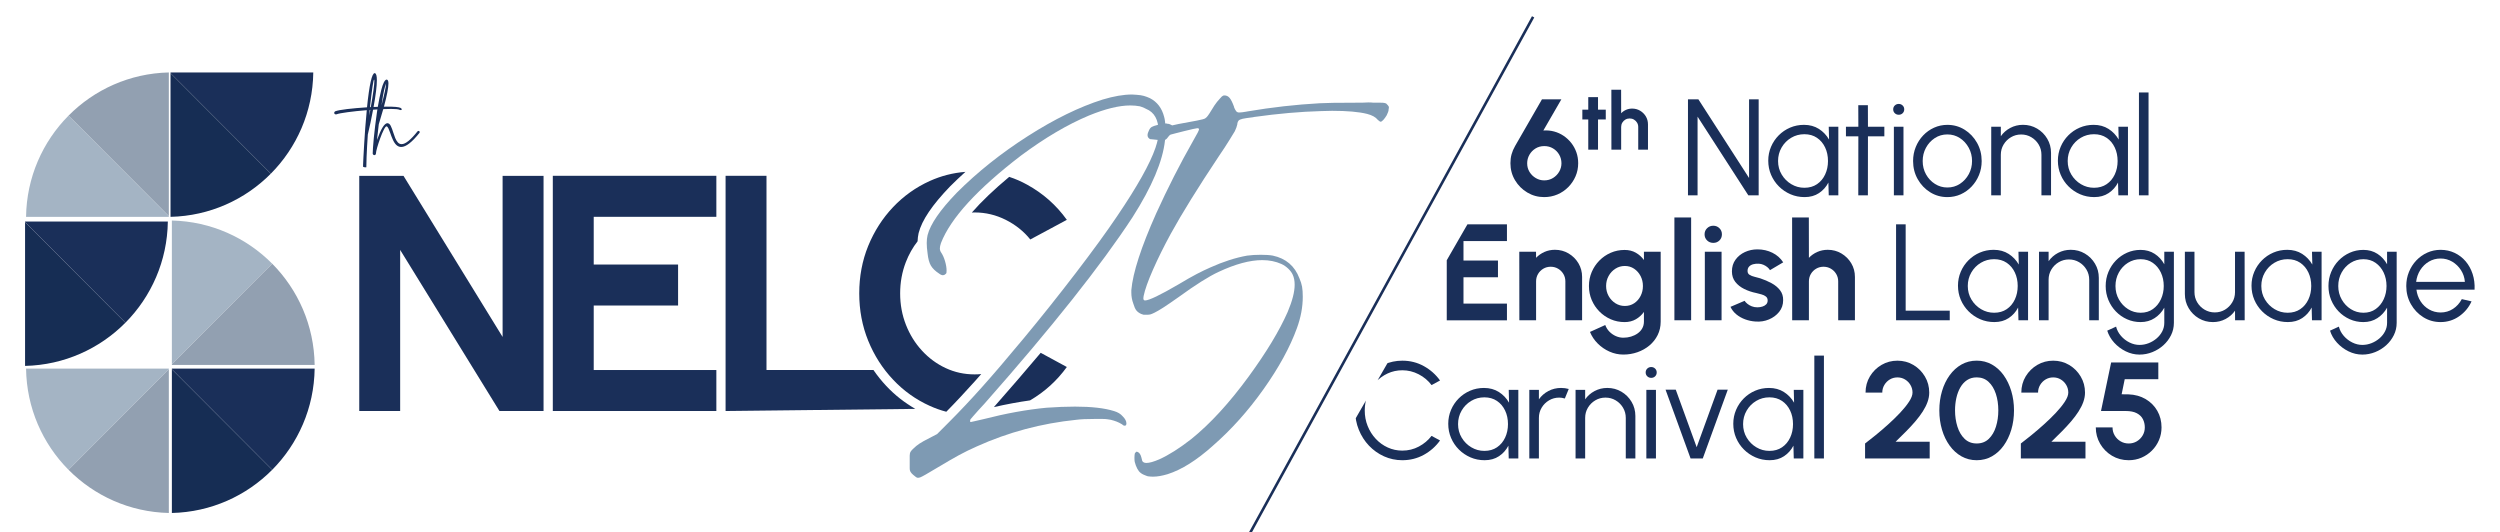 <?xml version="1.0" encoding="utf-8"?>
<!-- Generator: Adobe Illustrator 29.5.0, SVG Export Plug-In . SVG Version: 9.03 Build 0)  -->
<svg version="1.1" id="Layer_1" xmlns="http://www.w3.org/2000/svg" xmlns:xlink="http://www.w3.org/1999/xlink" x="0px" y="0px"
	 viewBox="0 0 1828.39 389.41" style="enable-background:new 0 0 1828.39 389.41;" xml:space="preserve">
<style type="text/css">
	.st0{fill:#1A2F59;}
	.st1{fill:#7E9AB3;}
	.st2{fill:#A4B4C4;}
	.st3{fill:#92A0B1;}
	.st4{fill:#162D54;}
	.st5{fill:none;stroke:#1A2F59;stroke-width:1.919;stroke-miterlimit:10;}
	.st6{clip-path:url(#SVGID_00000093175874153490110980000016015465627685936053_);}
</style>
<g>
	<g>
		<path class="st0" d="M267.92,122.31c0,0,0.11-4.8,0.18-7.44c0.21-5.01,0.5-10.53,0.92-16.54l0.07-0.28
			c1.21-4.94,2.45-10.88,3.76-17.82c1.1-0.07,2.16-0.14,3.16-0.21c1.53-0.11,2.95-0.18,4.3-0.21c2.06-0.11,3.94-0.14,5.64-0.14
			c3.27,0,5.36,0.21,6.25,0.64c0.32,0.14,0.57,0.21,0.82,0.21c0.25,0,0.43-0.04,0.57-0.18c0.14-0.11,0.25-0.25,0.25-0.43
			c0-0.28-0.28-0.6-0.82-0.96c-0.53-0.32-1.7-0.57-3.51-0.75c-1.81-0.14-3.98-0.21-6.57-0.21c-0.71,0-1.42,0-2.13,0.04
			c-1.42,0-2.91,0.03-4.47,0.11c-0.99,0.03-2.06,0.07-3.12,0.11c1.6-8.82,2.41-15.37,2.41-19.6c0-3.03-0.46-4.73-1.35-5.09
			l-0.25-0.07c-2.02,0-3.9,8.32-5.61,25c-5.32,0.36-10.15,0.75-14.52,1.28c-4.33,0.5-7.24,1.07-8.74,1.64
			c-0.5,0.28-0.74,0.67-0.74,1.17c0,0.11,0.04,0.25,0.11,0.46c0.07,0.18,0.21,0.32,0.43,0.46c0.21,0.11,0.46,0.18,0.71,0.18
			l0.42-0.07c1.31-0.5,4.05-1,8.2-1.56c4.12-0.57,8.77-1.04,13.95-1.46c-0.85,8.89-1.49,17.22-1.92,25.04
			c-0.21,3.52-0.39,6.65-0.53,9.39c-0.11,2.06-0.18,3.91-0.25,5.51v1.46c0.5,0.25,1.06,0.39,1.67,0.39
			C267.46,122.38,267.92,122.31,267.92,122.31 M270.02,84.61l0.35-4.2l0.46-0.07L270.02,84.61z M271.19,78.31l-0.6,0.07
			c1.46-13.23,2.45-19.95,2.98-20.16c0.14,0,0.21,0.32,0.21,0.92C273.78,62.24,272.89,68.64,271.19,78.31"/>
		<path class="st0" d="M306.69,95.99c-0.18-0.14-0.35-0.25-0.57-0.25c-0.28,0-0.53,0.1-0.75,0.32c-4.97,6.26-8.84,9.36-11.61,9.36
			c-1.1,0-2.06-0.43-2.8-1.28c-0.75-0.85-1.38-1.92-1.92-3.2c-0.5-1.28-0.99-2.59-1.42-4.02c-0.57-1.85-1.14-3.45-1.81-4.8
			c-0.64-1.35-1.53-2.03-2.63-2.03c-2.13,0.28-4.58,4.27-7.32,11.95l-0.14,0.25l1.31-11.45l0.67-2.24c0.96-3.17,1.85-6.11,2.59-8.78
			c0.18-0.61,0.32-1.21,0.5-1.78c2.2-8.11,3.3-13.8,3.3-17.04c0-1.88-0.5-2.81-1.42-2.81c-1.31,0.28-2.59,2.78-3.8,7.47
			c-0.92,3.63-1.77,7.79-2.55,12.49c-0.11,0.6-0.21,1.24-0.32,1.88c-0.11,0.78-0.25,1.6-0.36,2.42c-0.92,6.51-1.67,12.59-2.24,18.32
			c-0.53,5.69-0.82,9.53-0.82,11.45c0,0.32,0.11,0.6,0.36,0.85c0.25,0.25,0.53,0.39,0.85,0.39c0.36,0,0.6-0.14,0.85-0.39
			c0.21-0.25,0.32-0.53,0.32-0.92c0-0.75,0.32-2.17,0.89-4.27c0.6-2.13,1.35-4.37,2.2-6.72c0.85-2.35,1.7-4.41,2.59-6.15
			c0.85-1.75,1.56-2.63,2.09-2.63c0.53,0.18,0.99,0.74,1.42,1.7c0.43,0.96,0.85,2.07,1.28,3.27c0.5,1.53,1.07,3.06,1.78,4.59
			c1.6,3.7,3.66,5.55,6.21,5.55c3.44,0,7.88-3.45,13.35-10.31c0.14-0.14,0.18-0.36,0.18-0.53C306.97,96.38,306.9,96.17,306.69,95.99
			 M279.32,75.04c0.99-6.93,2.02-11.59,3.05-13.98c-0.14,2.7-1.28,8.03-3.37,15.97L279.32,75.04z"/>
		<path class="st1" d="M670.44,349.23c-0.68-0.41-1.5-1.03-2.46-1.84c-0.96-0.82-1.63-1.57-2.05-2.26
			c-0.13-0.27-0.27-0.61-0.41-1.02c-0.13-0.41-0.2-1.03-0.2-1.84v-3.69v-5.33c0-1.23,0.24-2.22,0.71-2.97
			c0.47-0.75,1.19-1.54,2.14-2.36c1.23-1.23,2.66-2.39,4.3-3.48c1.63-1.09,4.09-2.46,7.36-4.1l5.52-2.87l8.79-8.81
			c7.77-7.78,15.78-16.29,24.03-25.51c8.25-9.22,18.44-21.14,30.57-35.75c12.82-15.43,25.5-31.35,38.04-47.74
			c12.55-16.39,22.63-30.25,30.27-41.6c14.72-21.71,24.06-38.38,28.02-49.99c0.82-2.46,1.4-4.54,1.74-6.25
			c0.34-1.71,0.51-3.59,0.51-5.63c0-8.61-3.07-14.14-9.2-16.6c-0.41-0.13-0.82-0.34-1.23-0.61c-1.23-0.54-2.32-0.96-3.27-1.23
			c-2.19-0.41-4.5-0.62-6.96-0.62c-8.18,0-18.27,2.46-30.27,7.38c-15.68,6.56-32.24,16.32-49.7,29.3
			c-31.91,24.45-51.41,45.76-58.49,63.92c-0.55,1.64-0.82,2.94-0.82,3.89c0,1.1,0.27,2.05,0.82,2.87c1.23,1.78,2.21,3.96,2.97,6.56
			c0.75,2.59,1.12,4.85,1.12,6.76c0,0.82-0.04,1.4-0.1,1.74c-0.07,0.34-0.31,0.65-0.71,0.92c-0.55,0.55-1.16,0.82-1.84,0.82
			c-0.82,0-1.77-0.4-2.86-1.23c-2.73-1.77-4.7-3.69-5.93-5.74c-1.23-2.05-2.04-5.05-2.46-9.02c-0.41-2.86-0.61-5.39-0.61-7.58
			c0-2.05,0.2-3.96,0.61-5.73c2.05-8.06,9.13-18.37,21.27-30.94c15.14-15.16,32.49-28.99,52.05-41.49
			c19.56-12.5,37.8-21.41,54.71-26.74c8.18-2.46,15.34-3.69,21.48-3.69c1.09,0,2.18,0.07,3.27,0.2c2.18,0.14,3.99,0.41,5.42,0.82
			c1.43,0.41,2.89,0.96,4.4,1.64c5.32,2.73,8.8,7.31,10.43,13.73c0.54,1.77,0.85,4.44,0.92,7.99c0.07,3.55-0.04,6.62-0.31,9.22
			c-1.63,15.16-9.54,33.87-23.72,56.13c-23.05,35.24-59.11,80.66-108.19,136.25c-1.63,1.78-3.2,3.48-4.7,5.12
			c-1.63,1.77-2.97,3.28-3.99,4.51c-1.03,1.23-1.61,1.91-1.74,2.05c-0.13,0.41-0.2,0.75-0.2,1.03v0.41c0,0.27,0.2,0.41,0.62,0.41
			c0.13,0,1.05-0.2,2.76-0.61c1.7-0.41,3.78-0.89,6.24-1.43c16.5-4.23,31.91-7.04,46.22-8.4c7.64-0.54,14.59-0.82,20.86-0.82
			c12.13,0,21.68,1.1,28.63,3.28c1.36,0.41,2.55,0.93,3.58,1.54c1.02,0.61,1.94,1.4,2.76,2.35c1.77,1.78,2.66,3.49,2.66,5.12
			c0,0.41-0.07,0.75-0.2,1.03c-0.14,0.27-0.34,0.48-0.62,0.61h-0.71c-0.2,0-0.45-0.07-0.71-0.2c-0.27-0.13-0.61-0.41-1.02-0.82
			c-1.36-0.82-2.66-1.47-3.89-1.94c-1.23-0.48-2.65-0.92-4.29-1.33c-0.96-0.13-1.84-0.27-2.66-0.41c-0.82-0.13-1.91-0.2-3.27-0.2
			h-5.93c-5.73,0-10.16,0.2-13.29,0.61c-25.5,2.6-49.77,9.08-72.81,19.47c-4.64,2.05-8.97,4.17-12.99,6.35
			c-4.02,2.19-9.1,5.12-15.24,8.81c-4.09,2.46-7.16,4.27-9.2,5.43c-2.04,1.16-3.37,1.84-3.99,2.05c-0.61,0.2-1.13,0.3-1.54,0.3
			C671.05,349.44,670.71,349.37,670.44,349.23"/>
		<path class="st1" d="M840.11,348.41c-0.41,0-0.96-0.13-1.64-0.41c-0.68-0.27-1.36-0.55-2.04-0.82c-1.5-0.68-2.66-1.54-3.48-2.56
			c-0.82-1.03-1.57-2.42-2.25-4.2c-0.41-1.1-0.68-1.98-0.82-2.66c-0.14-0.68-0.2-1.71-0.2-3.07c0-0.82,0.03-1.47,0.1-1.95
			c0.06-0.47,0.13-0.85,0.2-1.12c0.07-0.27,0.24-0.48,0.51-0.62c0.27-0.41,0.48-0.61,0.61-0.61h0.41c0.13,0,0.34,0.07,0.62,0.2
			c1.23,0.55,2.11,1.91,2.65,4.1l0.41,1.63c0.13,0.41,0.21,0.69,0.21,0.83c0.54,0.95,1.56,1.43,3.06,1.43
			c2.18,0,5.32-0.89,9.41-2.66c6.95-3.14,14.72-8.06,23.31-14.76c13.91-11.2,27.95-26.49,42.13-45.9
			c12.95-17.75,22.43-33.46,28.43-47.12c3.41-8.06,5.11-14.69,5.11-19.88c0-2.87-0.48-5.33-1.43-7.38c-0.69-1.5-1.77-2.97-3.27-4.4
			c-1.5-1.43-3.14-2.56-4.91-3.38c-4.23-1.91-8.93-2.86-14.11-2.86c-9,0-19.63,2.86-31.91,8.61c-7.09,3.28-16.84,9.42-29.25,18.44
			c-5.05,3.56-8.8,6.11-11.25,7.69c-2.45,1.57-4.5,2.76-6.13,3.58c-1.37,0.69-2.39,1.13-3.07,1.33c-0.68,0.2-1.57,0.31-2.65,0.31
			h-2.46c-0.55-0.13-1.16-0.34-1.84-0.61c-1.5-0.68-2.66-1.54-3.48-2.56c-0.82-1.02-1.57-2.7-2.25-5.02
			c-0.96-2.59-1.43-5.25-1.43-7.99v-1.85c1.09-12.7,7.16-31.41,18.2-56.14c8.45-18.57,17.38-36.13,26.79-52.65
			c1.64-2.87,2.79-4.95,3.48-6.25c0.68-1.29,1.03-2.15,1.03-2.56v-0.2c-0.14-0.41-0.55-0.62-1.23-0.62c-0.27,0-1.36,0.21-3.27,0.62
			c-1.91,0.41-4.06,0.92-6.44,1.54c-2.39,0.61-4.53,1.17-6.44,1.64c-1.91,0.48-3.07,0.79-3.48,0.92c-0.27,0.13-0.58,0.38-0.92,0.71
			c-0.34,0.34-0.65,0.72-0.92,1.13c-0.96,1.5-2.11,2.26-3.48,2.26c-0.95,0-2.14-0.07-3.58-0.21c-1.43-0.13-2.73-0.27-3.89-0.41
			c-1.16-0.13-1.88-0.2-2.15-0.2c-1.23-0.68-1.84-1.64-1.84-2.87c0-0.96,0.34-2.12,1.02-3.48c0.54-1.23,1.23-2.08,2.05-2.56
			c0.82-0.48,2.32-0.99,4.5-1.54c1.91-0.41,3.24-0.68,3.99-0.82c0.75-0.13,1.33-0.2,1.74-0.2c0.41,0,0.75,0.07,1.02,0.2
			c0.68,0,1.36,0.14,2.05,0.41l1.63,0.82l4.71-1.03c5.32-0.95,9.75-1.77,13.29-2.46c3.54-0.69,5.59-1.23,6.14-1.64
			c0.27-0.14,0.65-0.45,1.12-0.92c0.48-0.48,1.16-1.4,2.05-2.77c0.89-1.36,2.07-3.28,3.58-5.74c0.54-0.82,1.19-1.7,1.94-2.66
			c0.75-0.95,1.47-1.77,2.15-2.46c0.54-0.68,0.99-1.16,1.33-1.43c0.34-0.27,0.65-0.47,0.92-0.61c0.27-0.13,0.61-0.2,1.02-0.2
			c1.5,0,2.76,0.62,3.78,1.84c1.03,1.23,2.08,3.35,3.17,6.35c0.13,0.27,0.2,0.55,0.2,0.82c0.54,1.23,1.06,2.12,1.54,2.66
			c0.48,0.55,1.19,0.82,2.15,0.82c1.09,0,2.79-0.21,5.11-0.62c0.27,0,0.62-0.07,1.03-0.2c17.72-3,35.24-4.98,52.56-5.94
			c4.36-0.27,13.22-0.41,26.59-0.41h4.29c1.77-0.13,3.34-0.2,4.71-0.2c1.5,0,2.79,0.07,3.88,0.2h5.22c1.29,0,2.25,0.07,2.86,0.21
			c0.61,0.14,1.05,0.31,1.33,0.51c0.27,0.2,0.54,0.51,0.82,0.92c0.13,0,0.2,0.07,0.2,0.2c0.27,0.27,0.48,0.55,0.62,0.82
			c0.13,0.27,0.2,0.61,0.2,1.02c0,0.27-0.07,0.61-0.2,1.03c0,0.82-0.14,1.54-0.41,2.15s-0.61,1.4-1.02,2.36
			c-0.82,1.36-1.64,2.49-2.46,3.38c-0.82,0.89-1.5,1.33-2.04,1.33c-0.14,0-0.41-0.13-0.82-0.41c-0.41-0.27-0.82-0.62-1.23-1.03
			c-1.5-1.91-4.09-3.35-7.77-4.3c-6.01-1.5-14.52-2.25-25.57-2.25c-2.59,0-5.32,0.07-8.18,0.2c-15,0.41-31.29,1.84-48.88,4.3
			c-0.27,0.13-0.55,0.2-0.82,0.2c-3.55,0.41-6.07,0.79-7.57,1.12c-1.5,0.35-2.49,0.79-2.97,1.34c-0.48,0.54-0.78,1.3-0.92,2.25v0.41
			c-0.13,0.68-0.38,1.5-0.71,2.46c-0.34,0.96-0.71,1.85-1.13,2.66c-0.41,0.69-1.7,2.8-3.89,6.35c-2.18,3.56-4.77,7.51-7.77,11.89
			c-15.27,22.95-27,41.87-35.18,56.75c-5.05,9.29-9.38,18.03-12.99,26.22c-3.62,8.2-5.9,14.62-6.85,19.26
			c-0.14,0.69-0.2,1.23-0.2,1.64c0,1.1,0.41,1.64,1.23,1.64c2.86,0,10.97-3.89,24.34-11.68c5.45-3.28,9.95-5.84,13.5-7.69
			c3.54-1.84,6.88-3.44,10.02-4.81c9.41-4.23,18.34-7.1,26.8-8.61c2.99-0.41,6.34-0.61,10.02-0.61c3.69,0,6.61,0.2,8.8,0.61
			c9.54,2.05,16.02,7.58,19.43,16.59c0.95,2.19,1.6,4.24,1.94,6.15c0.34,1.91,0.51,4.37,0.51,7.38c0,7.51-1.43,15.16-4.29,22.95
			c-5.05,13.93-13.2,28.82-24.44,44.67c-11.25,15.85-23.62,29.64-37.12,41.39c-11.72,10.52-22.7,17.42-32.93,20.69
			c-4.09,1.23-7.64,1.84-10.63,1.84C842.29,348.62,841.2,348.55,840.11,348.41"/>
		<polygon class="st0" points="367.58,128.6 367.58,246.42 295.1,128.6 262.74,128.6 262.74,300.59 292.66,300.59 292.66,182.77 
			365.27,300.59 397.53,300.59 397.53,128.6 		"/>
		<polygon class="st0" points="434.22,158.57 434.22,193.47 495.92,193.47 495.92,223.44 434.22,223.44 434.22,270.62 
			523.91,270.62 523.91,300.59 404.3,300.59 404.3,128.57 523.91,128.57 523.91,158.57 		"/>
		<path class="st0" d="M648.16,282.26c-3.39-3.63-6.51-7.5-9.35-11.64h-78.23V128.57h-29.92v172.03l138.78-1.56
			C661.58,294.55,654.43,288.95,648.16,282.26"/>
		<path class="st0" d="M712.78,273.81c-7.52,0-14.57-1.53-21.14-4.61c-6.57-3.05-12.37-7.33-17.35-12.76
			c-5.02-5.43-8.91-11.74-11.72-18.87c-2.81-7.13-4.24-14.76-4.24-22.98c0-8.08,1.39-15.72,4.17-22.91
			c2.17-5.6,5.02-10.66,8.57-15.21c0.07-2.07,0.34-4.08,0.75-5.97c2.4-9.47,9.93-20.57,23-34.15c3.63-3.63,7.39-7.19,11.25-10.66
			c-9.12,0.71-17.82,2.95-26.02,6.65c-10.23,4.62-19.22,11.03-26.94,19.18c-7.72,8.15-13.76,17.61-18.16,28.37
			c-4.37,10.76-6.54,22.34-6.54,34.69c0,12.29,2.17,23.83,6.54,34.59c4.4,10.8,10.44,20.26,18.16,28.44
			c7.72,8.22,16.7,14.63,26.94,19.25c3.89,1.76,7.89,3.19,12.03,4.27c6.81-6.89,13.86-14.49,21.08-22.5c1.42-1.6,2.91-3.3,4.47-5.06
			C716.03,273.74,714.41,273.81,712.78,273.81 M761.13,258.03c-10.64,12.63-22.06,25.86-34.25,39.71
			c9.12-2.07,17.96-3.73,26.46-4.92c10.74-6.28,19.68-14.43,26.9-24.41L761.13,258.03z M751.17,135.05
			c-4.23-2.34-8.57-4.24-13.08-5.7c-11.08,9.24-20.23,17.96-27.34,26.1c0.68-0.07,1.36-0.07,2.03-0.07c8.03,0,15.59,1.8,22.77,5.4
			c7.15,3.6,13.14,8.38,17.96,14.36l26.73-14.36C772.55,150.05,762.86,141.46,751.17,135.05"/>
		<path class="st2" d="M123.48,269.57H19.06c0.38,28.87,12.16,54.97,31.03,74.01l73.38-73.51V269.57z"/>
		<path class="st3" d="M123.48,270.07L50.1,343.58c18.83,18.98,44.71,30.94,73.38,31.59V270.07z"/>
		<path class="st4" d="M199.08,343.58l-73.38-73.51v105.1C154.38,374.52,180.26,362.56,199.08,343.58"/>
		<path class="st0" d="M230.12,269.57H125.71v0.5l73.38,73.51C217.96,324.54,229.74,298.44,230.12,269.57"/>
		<path class="st3" d="M50.1,84.58l73.38,73.51V52.99C94.8,53.64,68.92,65.6,50.1,84.58"/>
		<path class="st2" d="M19.06,158.59h104.41v-0.5L50.1,84.58C31.22,103.62,19.44,129.72,19.06,158.59"/>
		<path class="st4" d="M91.71,236.02l-73.38-73.51v105.1C47.01,266.96,72.89,255,91.71,236.02"/>
		<path class="st0" d="M122.75,162.01H18.34v0.5l73.38,73.51C110.59,216.98,122.37,190.88,122.75,162.01"/>
		<path class="st0" d="M229.12,52.99H124.71v0.5L198.09,127C216.97,107.96,228.75,81.86,229.12,52.99"/>
		<path class="st4" d="M198.09,127l-73.38-73.51v105.1C153.38,157.94,179.26,145.98,198.09,127"/>
		<path class="st2" d="M199.08,192.87l-73.38,73.51v-105.1C154.38,161.93,180.26,173.88,199.08,192.87"/>
		<path class="st3" d="M230.12,266.88H125.71v-0.5l73.38-73.51C217.96,211.91,229.74,238.01,230.12,266.88"/>
	</g>
	<line class="st5" x1="909.33" y1="398.75" x2="1121.26" y2="12.31"/>
	<g>
		<defs>
			<polygon id="SVGID_1_" points="891.2,480.03 1199.28,-54.76 1893.84,-54.76 2094.32,175.36 2117.67,535.13 			"/>
		</defs>
		<clipPath id="SVGID_00000163037463132011078540000012176106185506588827_">
			<use xlink:href="#SVGID_1_"  style="overflow:visible;"/>
		</clipPath>
		<g style="clip-path:url(#SVGID_00000163037463132011078540000012176106185506588827_);">
			<g>
				<path class="st0" d="M1129.34,144.15c-4.48,0-8.59-1.12-12.34-3.36s-6.74-5.23-8.98-8.98c-2.24-3.74-3.36-7.89-3.36-12.44
					c0-2.34,0.28-4.51,0.83-6.52s1.41-4.03,2.58-6.07l19.66-34.15h14.19l-13.19,22.82c2.71-0.2,5.32,0.03,7.82,0.7
					c2.51,0.67,4.83,1.72,6.97,3.16c2.14,1.44,4.01,3.18,5.62,5.22c1.6,2.04,2.85,4.31,3.74,6.82s1.33,5.18,1.33,8.02
					c0,3.41-0.64,6.6-1.93,9.58c-1.29,2.98-3.07,5.61-5.34,7.9c-2.27,2.29-4.91,4.08-7.92,5.37S1132.78,144.15,1129.34,144.15z
					 M1129.34,131.92c2.44,0,4.61-0.59,6.52-1.78c1.91-1.19,3.4-2.73,4.49-4.64c1.09-1.91,1.63-3.93,1.63-6.07
					c0-2.31-0.55-4.41-1.66-6.32c-1.1-1.91-2.6-3.43-4.49-4.56c-1.89-1.14-4.02-1.71-6.39-1.71c-2.44,0-4.61,0.59-6.49,1.78
					c-1.89,1.19-3.37,2.73-4.44,4.64c-1.07,1.91-1.6,3.96-1.6,6.17c0,2.37,0.58,4.5,1.75,6.37c1.17,1.87,2.7,3.36,4.59,4.46
					C1125.13,131.37,1127.16,131.92,1129.34,131.92z"/>
				<path class="st0" d="M1174.39,87.35h-5.67v22.1h-7.13v-22.1h-4.33v-7.13h4.33v-9.18h7.13v9.18h5.67V87.35z"/>
				<path class="st0" d="M1205.26,90.98v18.48h-7.13V92.85c0-1.15-0.28-2.2-0.85-3.14c-0.57-0.94-1.32-1.7-2.27-2.25
					c-0.95-0.56-1.99-0.83-3.14-0.83c-1.15,0-2.2,0.28-3.14,0.83s-1.7,1.31-2.25,2.25c-0.56,0.95-0.83,1.99-0.83,3.14v16.61h-7.13
					l-0.03-43.85h7.13l0.03,17.22c0.99-1.05,2.18-1.89,3.57-2.5s2.88-0.92,4.47-0.92c2.12,0,4.06,0.52,5.82,1.56
					c1.75,1.04,3.15,2.44,4.2,4.18C1204.74,86.89,1205.26,88.83,1205.26,90.98z"/>
				<path class="st0" d="M1234.51,142.85v-70.2h7.62l37.06,57.52V72.64h7.02v70.2h-7.57l-37.11-57.52v57.52H1234.51z"/>
				<path class="st0" d="M1337.46,92.7h7.02v50.15h-7.02l-0.25-9.33c-1.64,3.18-3.93,5.74-6.87,7.7c-2.94,1.96-6.45,2.93-10.53,2.93
					c-3.68,0-7.12-0.69-10.33-2.08c-3.21-1.39-6.03-3.3-8.47-5.74c-2.44-2.44-4.35-5.27-5.72-8.47s-2.06-6.65-2.06-10.33
					c0-3.61,0.68-7,2.03-10.18c1.35-3.18,3.23-5.97,5.62-8.37c2.39-2.41,5.17-4.29,8.32-5.64c3.16-1.35,6.54-2.03,10.15-2.03
					c4.18,0,7.82,1,10.93,2.98c3.11,1.99,5.58,4.59,7.42,7.8L1337.46,92.7z M1319.66,137.33c3.58,0,6.65-0.88,9.23-2.63
					c2.57-1.75,4.55-4.12,5.94-7.1c1.39-2.98,2.08-6.25,2.08-9.83c0-3.68-0.7-7-2.11-9.95c-1.4-2.96-3.39-5.31-5.97-7.05
					c-2.57-1.74-5.63-2.61-9.18-2.61c-3.54,0-6.78,0.88-9.7,2.63c-2.93,1.75-5.25,4.12-6.97,7.1c-1.72,2.98-2.58,6.27-2.58,9.88
					c0,3.64,0.89,6.95,2.66,9.9c1.77,2.96,4.12,5.31,7.05,7.05C1313.03,136.46,1316.22,137.33,1319.66,137.33z"/>
				<path class="st0" d="M1378.13,99.72h-11.99l-0.05,43.13h-7.02l0.05-43.13h-9.08V92.7h9.08l-0.05-15.75h7.02l0.05,15.75h11.99
					V99.72z"/>
				<path class="st0" d="M1388.66,83.93c-1.14,0-2.1-0.38-2.88-1.13c-0.79-0.75-1.18-1.7-1.18-2.83c0-1.14,0.39-2.08,1.18-2.83
					c0.79-0.75,1.75-1.13,2.88-1.13c1.1,0,2.05,0.38,2.83,1.13c0.79,0.75,1.18,1.7,1.18,2.83c0,1.14-0.38,2.08-1.15,2.83
					C1390.75,83.55,1389.8,83.93,1388.66,83.93z M1385.1,92.7h7.02v50.15h-7.02V92.7z"/>
				<path class="st0" d="M1424.22,144.15c-4.61,0-8.82-1.19-12.61-3.56c-3.79-2.37-6.82-5.56-9.08-9.55
					c-2.26-3.99-3.38-8.42-3.38-13.26c0-3.68,0.65-7.11,1.96-10.3c1.3-3.19,3.1-6,5.39-8.42c2.29-2.42,4.96-4.32,8-5.69
					c3.04-1.37,6.29-2.06,9.73-2.06c4.61,0,8.82,1.19,12.61,3.56c3.79,2.37,6.82,5.57,9.08,9.58c2.26,4.01,3.39,8.46,3.39,13.34
					c0,3.64-0.65,7.05-1.96,10.23c-1.3,3.18-3.1,5.98-5.39,8.4c-2.29,2.42-4.95,4.32-7.97,5.69
					C1430.95,143.47,1427.69,144.15,1424.22,144.15z M1424.22,137.13c3.41,0,6.48-0.89,9.2-2.68c2.72-1.79,4.88-4.15,6.47-7.1
					c1.59-2.94,2.38-6.13,2.38-9.58c0-3.51-0.8-6.74-2.41-9.7s-3.77-5.32-6.49-7.1c-2.72-1.77-5.78-2.66-9.15-2.66
					c-3.41,0-6.48,0.9-9.2,2.68c-2.72,1.79-4.88,4.15-6.47,7.1c-1.59,2.94-2.38,6.17-2.38,9.68c0,3.61,0.82,6.88,2.46,9.8
					c1.64,2.93,3.83,5.25,6.57,6.97C1417.93,136.27,1420.94,137.13,1424.22,137.13z"/>
				<path class="st0" d="M1500.04,111.81v31.04h-7.02v-29.64c0-2.74-0.67-5.23-2.01-7.47c-1.34-2.24-3.13-4.03-5.37-5.37
					c-2.24-1.34-4.73-2.01-7.47-2.01c-2.71,0-5.19,0.67-7.45,2.01c-2.26,1.34-4.05,3.13-5.39,5.37c-1.34,2.24-2.01,4.73-2.01,7.47
					v29.64h-7.02V92.7h7.02v6.92c1.77-2.54,4.08-4.56,6.92-6.07c2.84-1.5,5.93-2.26,9.28-2.26c3.78,0,7.22,0.92,10.33,2.76
					c3.11,1.84,5.58,4.31,7.42,7.42C1499.12,104.59,1500.04,108.03,1500.04,111.81z"/>
				<path class="st0" d="M1549.28,92.7h7.02v50.15h-7.02l-0.25-9.33c-1.64,3.18-3.93,5.74-6.87,7.7c-2.94,1.96-6.45,2.93-10.53,2.93
					c-3.68,0-7.12-0.69-10.33-2.08c-3.21-1.39-6.03-3.3-8.47-5.74c-2.44-2.44-4.35-5.27-5.72-8.47s-2.06-6.65-2.06-10.33
					c0-3.61,0.68-7,2.03-10.18c1.35-3.18,3.23-5.97,5.62-8.37c2.39-2.41,5.17-4.29,8.32-5.64c3.16-1.35,6.54-2.03,10.15-2.03
					c4.18,0,7.82,1,10.93,2.98c3.11,1.99,5.58,4.59,7.42,7.8L1549.28,92.7z M1531.48,137.33c3.58,0,6.65-0.88,9.23-2.63
					c2.57-1.75,4.55-4.12,5.94-7.1c1.39-2.98,2.08-6.25,2.08-9.83c0-3.68-0.7-7-2.11-9.95c-1.4-2.96-3.39-5.31-5.97-7.05
					c-2.57-1.74-5.63-2.61-9.18-2.61c-3.54,0-6.78,0.88-9.7,2.63c-2.93,1.75-5.25,4.12-6.97,7.1c-1.72,2.98-2.58,6.27-2.58,9.88
					c0,3.64,0.89,6.95,2.66,9.9c1.77,2.96,4.12,5.31,7.05,7.05C1524.85,136.46,1528.04,137.33,1531.48,137.33z"/>
				<path class="st0" d="M1564.33,142.85V67.63h7.02v75.22H1564.33z"/>
			</g>
			<g>
				<path class="st0" d="M1025.6,336.58c-4.75,0-9.21-0.95-13.39-2.83c-4.18-1.89-7.85-4.5-11.01-7.82
					c-3.16-3.33-5.63-7.2-7.42-11.61c-1.79-4.41-2.68-9.13-2.68-14.14s0.89-9.73,2.68-14.14c1.79-4.41,4.26-8.28,7.42-11.61
					c3.16-3.33,6.83-5.93,11.01-7.82c4.18-1.89,8.64-2.83,13.39-2.83c5.68,0,10.92,1.32,15.7,3.96c4.78,2.64,8.74,6.15,11.88,10.53
					l-6.22,3.36c-2.47-3.31-5.61-5.94-9.4-7.9c-3.79-1.96-7.78-2.93-11.96-2.93c-3.84,0-7.43,0.78-10.76,2.33
					c-3.33,1.55-6.24,3.69-8.75,6.39c-2.51,2.71-4.46,5.83-5.87,9.38c-1.4,3.54-2.11,7.3-2.11,11.28c0,4.05,0.71,7.84,2.13,11.38
					s3.39,6.67,5.92,9.38c2.52,2.71,5.45,4.82,8.78,6.34c3.33,1.52,6.88,2.28,10.66,2.28c4.35,0,8.38-0.99,12.11-2.98
					c3.73-1.99,6.81-4.59,9.25-7.8l6.22,3.36c-3.14,4.38-7.1,7.88-11.88,10.51C1036.51,335.27,1031.28,336.58,1025.6,336.58z"/>
				<path class="st0" d="M1103.42,285.13h7.02v50.15h-7.02l-0.25-9.33c-1.64,3.18-3.93,5.74-6.87,7.7
					c-2.94,1.96-6.45,2.93-10.53,2.93c-3.68,0-7.12-0.69-10.33-2.08c-3.21-1.39-6.03-3.3-8.47-5.74s-4.35-5.27-5.72-8.48
					c-1.37-3.21-2.06-6.65-2.06-10.33c0-3.61,0.68-7,2.03-10.18c1.35-3.17,3.23-5.97,5.62-8.37c2.39-2.41,5.17-4.29,8.32-5.64
					c3.16-1.35,6.54-2.03,10.15-2.03c4.18,0,7.82,1,10.93,2.98c3.11,1.99,5.58,4.59,7.42,7.8L1103.42,285.13z M1085.62,329.76
					c3.58,0,6.65-0.88,9.23-2.63c2.57-1.76,4.55-4.12,5.94-7.1c1.39-2.98,2.08-6.25,2.08-9.83c0-3.68-0.7-7-2.11-9.95
					c-1.4-2.96-3.39-5.31-5.97-7.04s-5.63-2.61-9.18-2.61c-3.54,0-6.78,0.88-9.7,2.63c-2.93,1.76-5.25,4.12-6.97,7.1
					c-1.72,2.98-2.58,6.27-2.58,9.88c0,3.64,0.89,6.95,2.66,9.9c1.77,2.96,4.12,5.31,7.05,7.04
					C1078.99,328.89,1082.18,329.76,1085.62,329.76z"/>
				<path class="st0" d="M1118.47,335.28v-50.15h7.02v6.92c1.77-2.54,4.08-4.56,6.92-6.07c2.84-1.5,5.93-2.26,9.28-2.26
					c1.94,0,3.81,0.25,5.62,0.75l-2.86,6.97c-1.4-0.43-2.78-0.65-4.11-0.65c-2.71,0-5.19,0.67-7.45,2.01s-4.05,3.13-5.39,5.37
					c-1.34,2.24-2.01,4.73-2.01,7.47v29.64H1118.47z"/>
				<path class="st0" d="M1196.04,304.24v31.04h-7.02v-29.64c0-2.74-0.67-5.23-2.01-7.47c-1.34-2.24-3.13-4.03-5.37-5.37
					c-2.24-1.34-4.73-2.01-7.47-2.01c-2.71,0-5.19,0.67-7.45,2.01s-4.05,3.13-5.39,5.37c-1.34,2.24-2.01,4.73-2.01,7.47v29.64h-7.02
					v-50.15h7.02v6.92c1.77-2.54,4.08-4.56,6.92-6.07c2.84-1.5,5.93-2.26,9.28-2.26c3.78,0,7.22,0.92,10.33,2.76
					c3.11,1.84,5.58,4.31,7.42,7.42C1195.12,297.01,1196.04,300.46,1196.04,304.24z"/>
				<path class="st0" d="M1207.63,276.35c-1.14,0-2.1-0.38-2.88-1.13c-0.79-0.75-1.18-1.7-1.18-2.83s0.39-2.08,1.18-2.83
					c0.79-0.75,1.75-1.13,2.88-1.13c1.1,0,2.05,0.38,2.83,1.13c0.79,0.75,1.18,1.7,1.18,2.83s-0.38,2.08-1.15,2.83
					C1209.72,275.98,1208.76,276.35,1207.63,276.35z M1204.07,285.13h7.02v50.15h-7.02V285.13z"/>
				<path class="st0" d="M1245.34,335.28h-8.93l-18.3-50.3h7.47l15.29,42.07l15.29-42.07h7.47L1245.34,335.28z"/>
				<path class="st0" d="M1311.88,285.13h7.02v50.15h-7.02l-0.25-9.33c-1.64,3.18-3.93,5.74-6.87,7.7
					c-2.94,1.96-6.45,2.93-10.53,2.93c-3.68,0-7.12-0.69-10.33-2.08c-3.21-1.39-6.03-3.3-8.47-5.74s-4.35-5.27-5.72-8.48
					c-1.37-3.21-2.06-6.65-2.06-10.33c0-3.61,0.68-7,2.03-10.18c1.35-3.17,3.23-5.97,5.62-8.37c2.39-2.41,5.17-4.29,8.32-5.64
					c3.16-1.35,6.54-2.03,10.15-2.03c4.18,0,7.82,1,10.93,2.98c3.11,1.99,5.58,4.59,7.42,7.8L1311.88,285.13z M1294.08,329.76
					c3.58,0,6.65-0.88,9.23-2.63c2.57-1.76,4.55-4.12,5.94-7.1c1.39-2.98,2.08-6.25,2.08-9.83c0-3.68-0.7-7-2.11-9.95
					c-1.4-2.96-3.39-5.31-5.97-7.04s-5.63-2.61-9.18-2.61c-3.54,0-6.78,0.88-9.7,2.63c-2.93,1.76-5.25,4.12-6.97,7.1
					c-1.72,2.98-2.58,6.27-2.58,9.88c0,3.64,0.89,6.95,2.66,9.9c1.77,2.96,4.12,5.31,7.05,7.04
					C1287.45,328.89,1290.63,329.76,1294.08,329.76z"/>
				<path class="st0" d="M1326.92,335.28v-75.22h7.02v75.22H1326.92z"/>
				<path class="st0" d="M1364.03,335.28v-10.93c2.17-1.64,4.75-3.67,7.72-6.09c2.97-2.42,6.03-5.05,9.18-7.87
					c3.14-2.83,6.05-5.66,8.73-8.5c2.67-2.84,4.86-5.55,6.54-8.12c1.69-2.57,2.53-4.78,2.53-6.62c0-2.04-0.5-3.9-1.5-5.59
					c-1-1.69-2.33-3.03-3.99-4.04c-1.65-1-3.5-1.5-5.54-1.5c-2.04,0-3.89,0.5-5.57,1.5s-3.01,2.35-4.01,4.04
					c-1,1.69-1.5,3.55-1.5,5.59h-12.24c0-4.41,1.07-8.38,3.21-11.91c2.14-3.53,4.97-6.32,8.5-8.38c3.53-2.06,7.4-3.08,11.61-3.08
					c4.28,0,8.17,1.05,11.68,3.13c3.51,2.09,6.32,4.91,8.42,8.45c2.11,3.54,3.16,7.47,3.16,11.78c0,2.27-0.42,4.56-1.25,6.87
					s-2.01,4.63-3.51,6.97c-1.5,2.34-3.28,4.71-5.32,7.1c-2.04,2.39-4.29,4.83-6.75,7.32c-2.46,2.49-5.04,5.04-7.75,7.65h24.92
					v12.24H1364.03z"/>
				<path class="st0" d="M1445.67,336.58c-4.08,0-7.79-0.95-11.13-2.83c-3.34-1.89-6.23-4.5-8.65-7.85s-4.29-7.21-5.59-11.61
					c-1.3-4.4-1.96-9.1-1.96-14.12s0.65-9.72,1.96-14.12c1.3-4.4,3.17-8.26,5.59-11.61c2.42-3.34,5.31-5.96,8.65-7.85
					c3.34-1.89,7.05-2.83,11.13-2.83c4.08,0,7.79,0.95,11.13,2.83s6.21,4.5,8.6,7.85c2.39,3.34,4.25,7.21,5.57,11.61
					c1.32,4.4,1.98,9.1,1.98,14.12s-0.66,9.72-1.98,14.12c-1.32,4.4-3.18,8.27-5.57,11.61c-2.39,3.34-5.26,5.96-8.6,7.85
					C1453.46,335.63,1449.75,336.58,1445.67,336.58z M1445.67,324.34c3.58,0,6.54-1.14,8.88-3.41s4.08-5.25,5.22-8.93
					c1.14-3.68,1.71-7.62,1.71-11.83c0-4.45-0.6-8.5-1.81-12.16s-2.98-6.58-5.32-8.75c-2.34-2.17-5.23-3.26-8.67-3.26
					c-2.71,0-5.06,0.66-7.05,1.98c-1.99,1.32-3.64,3.12-4.94,5.39c-1.3,2.27-2.27,4.86-2.91,7.75c-0.64,2.89-0.95,5.91-0.95,9.05
					c0,4.18,0.58,8.12,1.73,11.81c1.15,3.69,2.91,6.68,5.26,8.95C1439.18,323.21,1442.13,324.34,1445.67,324.34z"/>
				<path class="st0" d="M1477.96,335.28v-10.93c2.17-1.64,4.75-3.67,7.72-6.09c2.97-2.42,6.03-5.05,9.18-7.87
					c3.14-2.83,6.05-5.66,8.73-8.5c2.67-2.84,4.86-5.55,6.54-8.12c1.69-2.57,2.53-4.78,2.53-6.62c0-2.04-0.5-3.9-1.5-5.59
					c-1-1.69-2.33-3.03-3.99-4.04c-1.65-1-3.5-1.5-5.54-1.5c-2.04,0-3.89,0.5-5.57,1.5s-3.01,2.35-4.01,4.04
					c-1,1.69-1.5,3.55-1.5,5.59h-12.24c0-4.41,1.07-8.38,3.21-11.91c2.14-3.53,4.97-6.32,8.5-8.38c3.53-2.06,7.4-3.08,11.61-3.08
					c4.28,0,8.17,1.05,11.68,3.13c3.51,2.09,6.32,4.91,8.42,8.45c2.11,3.54,3.16,7.47,3.16,11.78c0,2.27-0.42,4.56-1.25,6.87
					s-2.01,4.63-3.51,6.97c-1.5,2.34-3.28,4.71-5.32,7.1c-2.04,2.39-4.29,4.83-6.75,7.32c-2.46,2.49-5.04,5.04-7.75,7.65h24.92
					v12.24H1477.96z"/>
				<path class="st0" d="M1556.84,336.58c-4.51,0-8.59-1.1-12.24-3.28c-3.64-2.19-6.53-5.11-8.65-8.75
					c-2.12-3.64-3.18-7.64-3.18-11.98h12.24c0,2.17,0.53,4.15,1.6,5.94c1.07,1.79,2.5,3.21,4.29,4.26c1.79,1.05,3.77,1.58,5.94,1.58
					s4.15-0.53,5.92-1.58c1.77-1.05,3.19-2.47,4.26-4.26c1.07-1.79,1.6-3.77,1.6-5.94s-0.46-4.17-1.38-5.99
					c-0.92-1.82-2.41-3.28-4.46-4.36c-2.06-1.09-4.77-1.63-8.15-1.63h-18.05l7.42-35.5h34.5v12.24h-24.57l-2.26,11.03l4.96,0.05
					c4.75,0.17,8.94,1.32,12.59,3.46c3.64,2.14,6.49,5.01,8.55,8.6c2.06,3.59,3.08,7.63,3.08,12.11c0,3.28-0.62,6.37-1.86,9.28
					c-1.24,2.91-2.96,5.47-5.17,7.67c-2.21,2.21-4.76,3.94-7.65,5.19C1563.3,335.95,1560.19,336.58,1556.84,336.58z"/>
			</g>
			<g>
				<path class="st0" d="M1058.09,234.25v-70.2h44.03v12.24h-31.79v14.24h25.22v12.24h-25.22v19.26h31.79v12.24H1058.09z"/>
				<path class="st0" d="M1157.08,202.55v31.69h-12.24v-28.48c0-1.97-0.49-3.77-1.45-5.39c-0.97-1.62-2.27-2.91-3.89-3.86
					c-1.62-0.95-3.42-1.43-5.39-1.43s-3.77,0.48-5.39,1.43c-1.62,0.95-2.91,2.24-3.86,3.86c-0.95,1.62-1.43,3.42-1.43,5.39v28.48
					h-12.24l-0.05-50.15h12.24l0.05,4.46c1.7-1.81,3.74-3.23,6.12-4.29c2.37-1.05,4.93-1.58,7.67-1.58c3.64,0,6.97,0.9,9.98,2.68
					c3.01,1.79,5.41,4.18,7.2,7.17C1156.19,195.54,1157.08,198.88,1157.08,202.55z"/>
				<path class="st0" d="M1202.31,184.1h12.24v51.1c0,3.61-0.74,6.9-2.21,9.85c-1.47,2.96-3.48,5.5-6.02,7.62s-5.45,3.76-8.73,4.91
					s-6.72,1.73-10.33,1.73c-3.51,0-6.89-0.72-10.13-2.16c-3.24-1.44-6.11-3.4-8.6-5.89s-4.39-5.32-5.69-8.5l11.18-5.06
					c0.67,1.84,1.68,3.45,3.03,4.84c1.35,1.39,2.92,2.47,4.69,3.26c1.77,0.79,3.61,1.18,5.52,1.18c1.94,0,3.8-0.27,5.59-0.8
					c1.79-0.54,3.4-1.31,4.84-2.33c1.44-1.02,2.57-2.26,3.38-3.71s1.23-3.1,1.23-4.94v-7.07c-1.57,2.21-3.54,4-5.92,5.37
					c-2.37,1.37-5.12,2.06-8.22,2.06c-3.61,0-6.99-0.69-10.13-2.06c-3.14-1.37-5.91-3.27-8.3-5.69c-2.39-2.42-4.26-5.22-5.62-8.4
					c-1.35-3.18-2.03-6.59-2.03-10.23c0-3.64,0.68-7.05,2.03-10.23c1.35-3.18,3.23-5.98,5.62-8.4c2.39-2.42,5.16-4.32,8.3-5.69
					c3.14-1.37,6.52-2.06,10.13-2.06c3.11,0,5.85,0.68,8.22,2.03c2.37,1.35,4.35,3.13,5.92,5.34V184.1z M1188.32,223.77
					c2.57,0,4.86-0.66,6.84-1.98c1.99-1.32,3.55-3.09,4.69-5.32c1.14-2.22,1.71-4.65,1.71-7.3c0-2.67-0.58-5.11-1.73-7.32
					c-1.15-2.21-2.73-3.98-4.71-5.32c-1.99-1.34-4.25-2.01-6.79-2.01c-2.51,0-4.8,0.66-6.87,1.98c-2.07,1.32-3.73,3.08-4.96,5.29
					c-1.24,2.21-1.86,4.66-1.86,7.37c0,2.71,0.62,5.17,1.86,7.37c1.24,2.21,2.89,3.96,4.96,5.27
					C1183.53,223.11,1185.82,223.77,1188.32,223.77z"/>
				<path class="st0" d="M1224.58,234.25v-75.22h12.24v75.22H1224.58z"/>
				<path class="st0" d="M1253.06,177.63c-1.8,0-3.33-0.59-4.56-1.78c-1.24-1.19-1.85-2.68-1.85-4.49c0-1.77,0.62-3.26,1.85-4.46
					c1.24-1.2,2.74-1.81,4.51-1.81c1.77,0,3.27,0.6,4.49,1.81c1.22,1.2,1.83,2.69,1.83,4.46c0,1.81-0.6,3.3-1.81,4.49
					C1256.32,177.04,1254.83,177.63,1253.06,177.63z M1246.84,184.1h12.24v50.15h-12.24V184.1z"/>
				<path class="st0" d="M1283.9,235.15c-2.61-0.17-5.12-0.69-7.55-1.58c-2.42-0.89-4.57-2.1-6.44-3.64
					c-1.87-1.54-3.31-3.38-4.31-5.52l10.33-4.41c0.4,0.67,1.05,1.38,1.96,2.13c0.9,0.75,1.98,1.38,3.23,1.88s2.63,0.75,4.14,0.75
					c1.27,0,2.48-0.18,3.63-0.53c1.15-0.35,2.09-0.89,2.81-1.63c0.72-0.73,1.08-1.69,1.08-2.86c0-1.24-0.43-2.2-1.28-2.88
					c-0.85-0.69-1.92-1.2-3.21-1.55s-2.53-0.68-3.74-0.98c-3.18-0.63-6.13-1.62-8.85-2.96c-2.72-1.34-4.91-3.07-6.57-5.19
					c-1.66-2.12-2.48-4.69-2.48-7.7c0-3.31,0.88-6.17,2.63-8.57c1.75-2.41,4.04-4.26,6.87-5.57c2.82-1.3,5.87-1.96,9.15-1.96
					c3.98,0,7.63,0.83,10.96,2.48c3.33,1.65,5.96,3.99,7.9,7l-9.68,5.72c-0.47-0.8-1.12-1.55-1.96-2.23
					c-0.84-0.69-1.79-1.25-2.86-1.71c-1.07-0.45-2.19-0.71-3.36-0.78c-1.5-0.07-2.88,0.07-4.11,0.4c-1.24,0.33-2.23,0.9-2.98,1.71
					c-0.75,0.8-1.13,1.87-1.13,3.21c0,1.27,0.5,2.22,1.5,2.83c1,0.62,2.21,1.1,3.64,1.43c1.42,0.33,2.78,0.7,4.09,1.1
					c2.94,0.97,5.71,2.16,8.3,3.56c2.59,1.4,4.67,3.13,6.24,5.17c1.57,2.04,2.32,4.48,2.26,7.32c0,3.24-0.97,6.08-2.91,8.5
					c-1.94,2.42-4.44,4.27-7.5,5.54C1290.65,234.91,1287.38,235.42,1283.9,235.15z"/>
				<path class="st0" d="M1356.61,202.55v31.69h-12.24v-28.48c0-1.97-0.49-3.77-1.45-5.39c-0.97-1.62-2.27-2.91-3.89-3.86
					c-1.62-0.95-3.42-1.43-5.39-1.43s-3.77,0.48-5.39,1.43c-1.62,0.95-2.91,2.24-3.86,3.86c-0.95,1.62-1.43,3.42-1.43,5.39v28.48
					h-12.24l-0.05-75.22h12.24l0.05,29.54c1.7-1.81,3.74-3.23,6.12-4.29c2.37-1.05,4.93-1.58,7.67-1.58c3.64,0,6.97,0.9,9.98,2.68
					c3.01,1.79,5.41,4.18,7.2,7.17C1355.72,195.54,1356.61,198.88,1356.61,202.55z"/>
				<path class="st0" d="M1386.7,234.25v-70.2h7.02v63.18h32.24v7.02H1386.7z"/>
				<path class="st0" d="M1476.21,184.1h7.02v50.15h-7.02l-0.25-9.33c-1.64,3.18-3.93,5.74-6.87,7.7
					c-2.94,1.96-6.45,2.93-10.53,2.93c-3.68,0-7.12-0.69-10.33-2.08c-3.21-1.39-6.03-3.3-8.47-5.74c-2.44-2.44-4.35-5.27-5.72-8.47
					s-2.06-6.65-2.06-10.33c0-3.61,0.68-7,2.03-10.18c1.35-3.18,3.23-5.97,5.62-8.37c2.39-2.41,5.17-4.29,8.32-5.64
					c3.16-1.35,6.54-2.03,10.15-2.03c4.18,0,7.82,1,10.93,2.98c3.11,1.99,5.58,4.59,7.42,7.8L1476.21,184.1z M1458.41,228.73
					c3.58,0,6.65-0.88,9.23-2.63c2.57-1.75,4.55-4.12,5.94-7.1c1.39-2.98,2.08-6.25,2.08-9.83c0-3.68-0.7-7-2.11-9.95
					c-1.4-2.96-3.39-5.31-5.97-7.05c-2.57-1.74-5.63-2.61-9.18-2.61c-3.54,0-6.78,0.88-9.7,2.63c-2.93,1.75-5.25,4.12-6.97,7.1
					c-1.72,2.98-2.58,6.27-2.58,9.88c0,3.64,0.89,6.95,2.66,9.9c1.77,2.96,4.12,5.31,7.05,7.05
					C1451.78,227.86,1454.97,228.73,1458.41,228.73z"/>
				<path class="st0" d="M1534.98,203.21v31.04h-7.02v-29.64c0-2.74-0.67-5.23-2.01-7.47c-1.34-2.24-3.13-4.03-5.37-5.37
					c-2.24-1.34-4.73-2.01-7.47-2.01c-2.71,0-5.19,0.67-7.45,2.01c-2.26,1.34-4.05,3.13-5.39,5.37c-1.34,2.24-2.01,4.73-2.01,7.47
					v29.64h-7.02V184.1h7.02v6.92c1.77-2.54,4.08-4.56,6.92-6.07c2.84-1.5,5.93-2.26,9.28-2.26c3.78,0,7.22,0.92,10.33,2.76
					c3.11,1.84,5.58,4.31,7.42,7.42C1534.06,195.98,1534.98,199.43,1534.98,203.21z"/>
				<path class="st0" d="M1582.87,184.1h7.02v52c0,3.21-0.69,6.22-2.08,9.03c-1.39,2.81-3.26,5.27-5.62,7.4
					c-2.36,2.12-5.04,3.79-8.05,4.99c-3.01,1.2-6.13,1.81-9.38,1.81c-3.48,0-6.84-0.79-10.08-2.38c-3.24-1.59-6.06-3.7-8.45-6.34
					c-2.39-2.64-4.09-5.57-5.09-8.78l6.47-2.96c0.63,2.51,1.83,4.77,3.59,6.79c1.75,2.02,3.83,3.63,6.22,4.81
					c2.39,1.19,4.84,1.78,7.35,1.78c2.31,0,4.54-0.43,6.69-1.28s4.09-2.01,5.82-3.49c1.72-1.47,3.08-3.18,4.09-5.14
					s1.5-4.04,1.5-6.24v-11.08c-1.74,3.14-4.09,5.68-7.05,7.62c-2.96,1.94-6.39,2.91-10.3,2.91c-3.51,0-6.81-0.69-9.9-2.06
					c-3.09-1.37-5.81-3.27-8.15-5.69c-2.34-2.42-4.17-5.22-5.49-8.4c-1.32-3.18-1.98-6.59-1.98-10.23c0-3.64,0.66-7.06,1.98-10.25
					c1.32-3.19,3.15-6,5.49-8.42c2.34-2.42,5.06-4.32,8.15-5.69c3.09-1.37,6.39-2.06,9.9-2.06c3.91,0,7.35,0.96,10.3,2.88
					c2.96,1.92,5.31,4.47,7.05,7.65V184.1z M1565.57,228.73c3.48,0,6.48-0.9,9-2.71c2.52-1.81,4.47-4.19,5.84-7.17
					c1.37-2.98,2.06-6.2,2.06-9.68c0-3.58-0.69-6.84-2.08-9.8c-1.39-2.96-3.35-5.33-5.89-7.12c-2.54-1.79-5.52-2.68-8.93-2.68
					c-3.41,0-6.51,0.88-9.3,2.63c-2.79,1.75-5.01,4.12-6.64,7.1c-1.64,2.98-2.46,6.27-2.46,9.88c0,3.61,0.83,6.9,2.51,9.85
					s3.9,5.32,6.7,7.07C1559.16,227.85,1562.23,228.73,1565.57,228.73z"/>
				<path class="st0" d="M1597.92,215.04V184.1h7.02v29.54c0,2.74,0.67,5.23,2.01,7.47c1.34,2.24,3.13,4.03,5.39,5.37
					c2.26,1.34,4.74,2.01,7.45,2.01c2.74,0,5.22-0.67,7.45-2.01c2.22-1.34,4-3.13,5.34-5.37c1.34-2.24,2.01-4.73,2.01-7.47V184.1
					h7.02l0.05,50.15h-7.02l-0.05-7.02c-1.77,2.54-4.07,4.56-6.9,6.07c-2.83,1.5-5.91,2.26-9.25,2.26c-3.78,0-7.22-0.92-10.33-2.76
					c-3.11-1.84-5.58-4.31-7.42-7.42C1598.84,222.26,1597.92,218.82,1597.92,215.04z"/>
				<path class="st0" d="M1690.89,184.1h7.02v50.15h-7.02l-0.25-9.33c-1.64,3.18-3.93,5.74-6.87,7.7
					c-2.94,1.96-6.45,2.93-10.53,2.93c-3.68,0-7.12-0.69-10.33-2.08c-3.21-1.39-6.03-3.3-8.47-5.74c-2.44-2.44-4.35-5.27-5.72-8.47
					s-2.06-6.65-2.06-10.33c0-3.61,0.68-7,2.03-10.18c1.35-3.18,3.23-5.97,5.62-8.37c2.39-2.41,5.17-4.29,8.32-5.64
					c3.16-1.35,6.54-2.03,10.15-2.03c4.18,0,7.82,1,10.93,2.98c3.11,1.99,5.58,4.59,7.42,7.8L1690.89,184.1z M1673.09,228.73
					c3.58,0,6.65-0.88,9.23-2.63c2.57-1.75,4.55-4.12,5.94-7.1c1.39-2.98,2.08-6.25,2.08-9.83c0-3.68-0.7-7-2.11-9.95
					c-1.4-2.96-3.39-5.31-5.97-7.05c-2.57-1.74-5.63-2.61-9.18-2.61c-3.54,0-6.78,0.88-9.7,2.63c-2.93,1.75-5.25,4.12-6.97,7.1
					c-1.72,2.98-2.58,6.27-2.58,9.88c0,3.64,0.89,6.95,2.66,9.9c1.77,2.96,4.12,5.31,7.05,7.05
					C1666.46,227.86,1669.64,228.73,1673.09,228.73z"/>
				<path class="st0" d="M1745.8,184.1h7.02v52c0,3.21-0.69,6.22-2.08,9.03c-1.39,2.81-3.26,5.27-5.62,7.4
					c-2.36,2.12-5.04,3.79-8.05,4.99c-3.01,1.2-6.13,1.81-9.38,1.81c-3.48,0-6.84-0.79-10.08-2.38c-3.24-1.59-6.06-3.7-8.45-6.34
					c-2.39-2.64-4.09-5.57-5.09-8.78l6.47-2.96c0.63,2.51,1.83,4.77,3.59,6.79c1.75,2.02,3.83,3.63,6.22,4.81
					c2.39,1.19,4.84,1.78,7.35,1.78c2.31,0,4.54-0.43,6.69-1.28s4.09-2.01,5.82-3.49c1.72-1.47,3.08-3.18,4.09-5.14
					s1.5-4.04,1.5-6.24v-11.08c-1.74,3.14-4.09,5.68-7.05,7.62c-2.96,1.94-6.39,2.91-10.3,2.91c-3.51,0-6.81-0.69-9.9-2.06
					c-3.09-1.37-5.81-3.27-8.15-5.69c-2.34-2.42-4.17-5.22-5.49-8.4c-1.32-3.18-1.98-6.59-1.98-10.23c0-3.64,0.66-7.06,1.98-10.25
					c1.32-3.19,3.15-6,5.49-8.42c2.34-2.42,5.06-4.32,8.15-5.69c3.09-1.37,6.39-2.06,9.9-2.06c3.91,0,7.35,0.96,10.3,2.88
					c2.96,1.92,5.31,4.47,7.05,7.65V184.1z M1728.5,228.73c3.48,0,6.48-0.9,9-2.71c2.52-1.81,4.47-4.19,5.84-7.17
					c1.37-2.98,2.06-6.2,2.06-9.68c0-3.58-0.69-6.84-2.08-9.8c-1.39-2.96-3.35-5.33-5.89-7.12c-2.54-1.79-5.52-2.68-8.93-2.68
					c-3.41,0-6.51,0.88-9.3,2.63c-2.79,1.75-5.01,4.12-6.64,7.1c-1.64,2.98-2.46,6.27-2.46,9.88c0,3.61,0.83,6.9,2.51,9.85
					s3.9,5.32,6.7,7.07C1722.09,227.85,1725.15,228.73,1728.5,228.73z"/>
				<path class="st0" d="M1784.91,235.55c-4.61,0-8.82-1.19-12.61-3.56c-3.79-2.37-6.82-5.56-9.08-9.55
					c-2.26-3.99-3.38-8.42-3.38-13.26c0-3.68,0.65-7.11,1.96-10.3c1.3-3.19,3.1-6,5.39-8.42c2.29-2.42,4.96-4.32,8-5.69
					c3.04-1.37,6.29-2.06,9.73-2.06c3.71,0,7.13,0.74,10.25,2.21c3.12,1.47,5.82,3.53,8.07,6.17c2.26,2.64,3.96,5.73,5.12,9.28
					c1.15,3.54,1.63,7.37,1.43,11.48h-42.52c0.4,3.18,1.41,6.02,3.03,8.52s3.69,4.49,6.22,5.94c2.52,1.45,5.32,2.2,8.4,2.23
					c3.34,0,6.36-0.87,9.05-2.61c2.69-1.74,4.86-4.13,6.49-7.17l7.12,1.65c-2.01,4.45-5.03,8.08-9.08,10.91
					C1794.46,234.14,1789.93,235.55,1784.91,235.55z M1767.06,206.16h35.65c-0.23-3.11-1.18-5.96-2.83-8.55
					c-1.66-2.59-3.79-4.66-6.39-6.22c-2.61-1.55-5.47-2.33-8.58-2.33c-3.11,0-5.95,0.76-8.53,2.28c-2.57,1.52-4.68,3.58-6.32,6.17
					C1768.43,200.1,1767.43,202.99,1767.06,206.16z"/>
			</g>
		</g>
	</g>
</g>
<g>
</g>
<g>
</g>
<g>
</g>
<g>
</g>
<g>
</g>
<g>
</g>
<g>
</g>
<g>
</g>
<g>
</g>
<g>
</g>
<g>
</g>
</svg>
